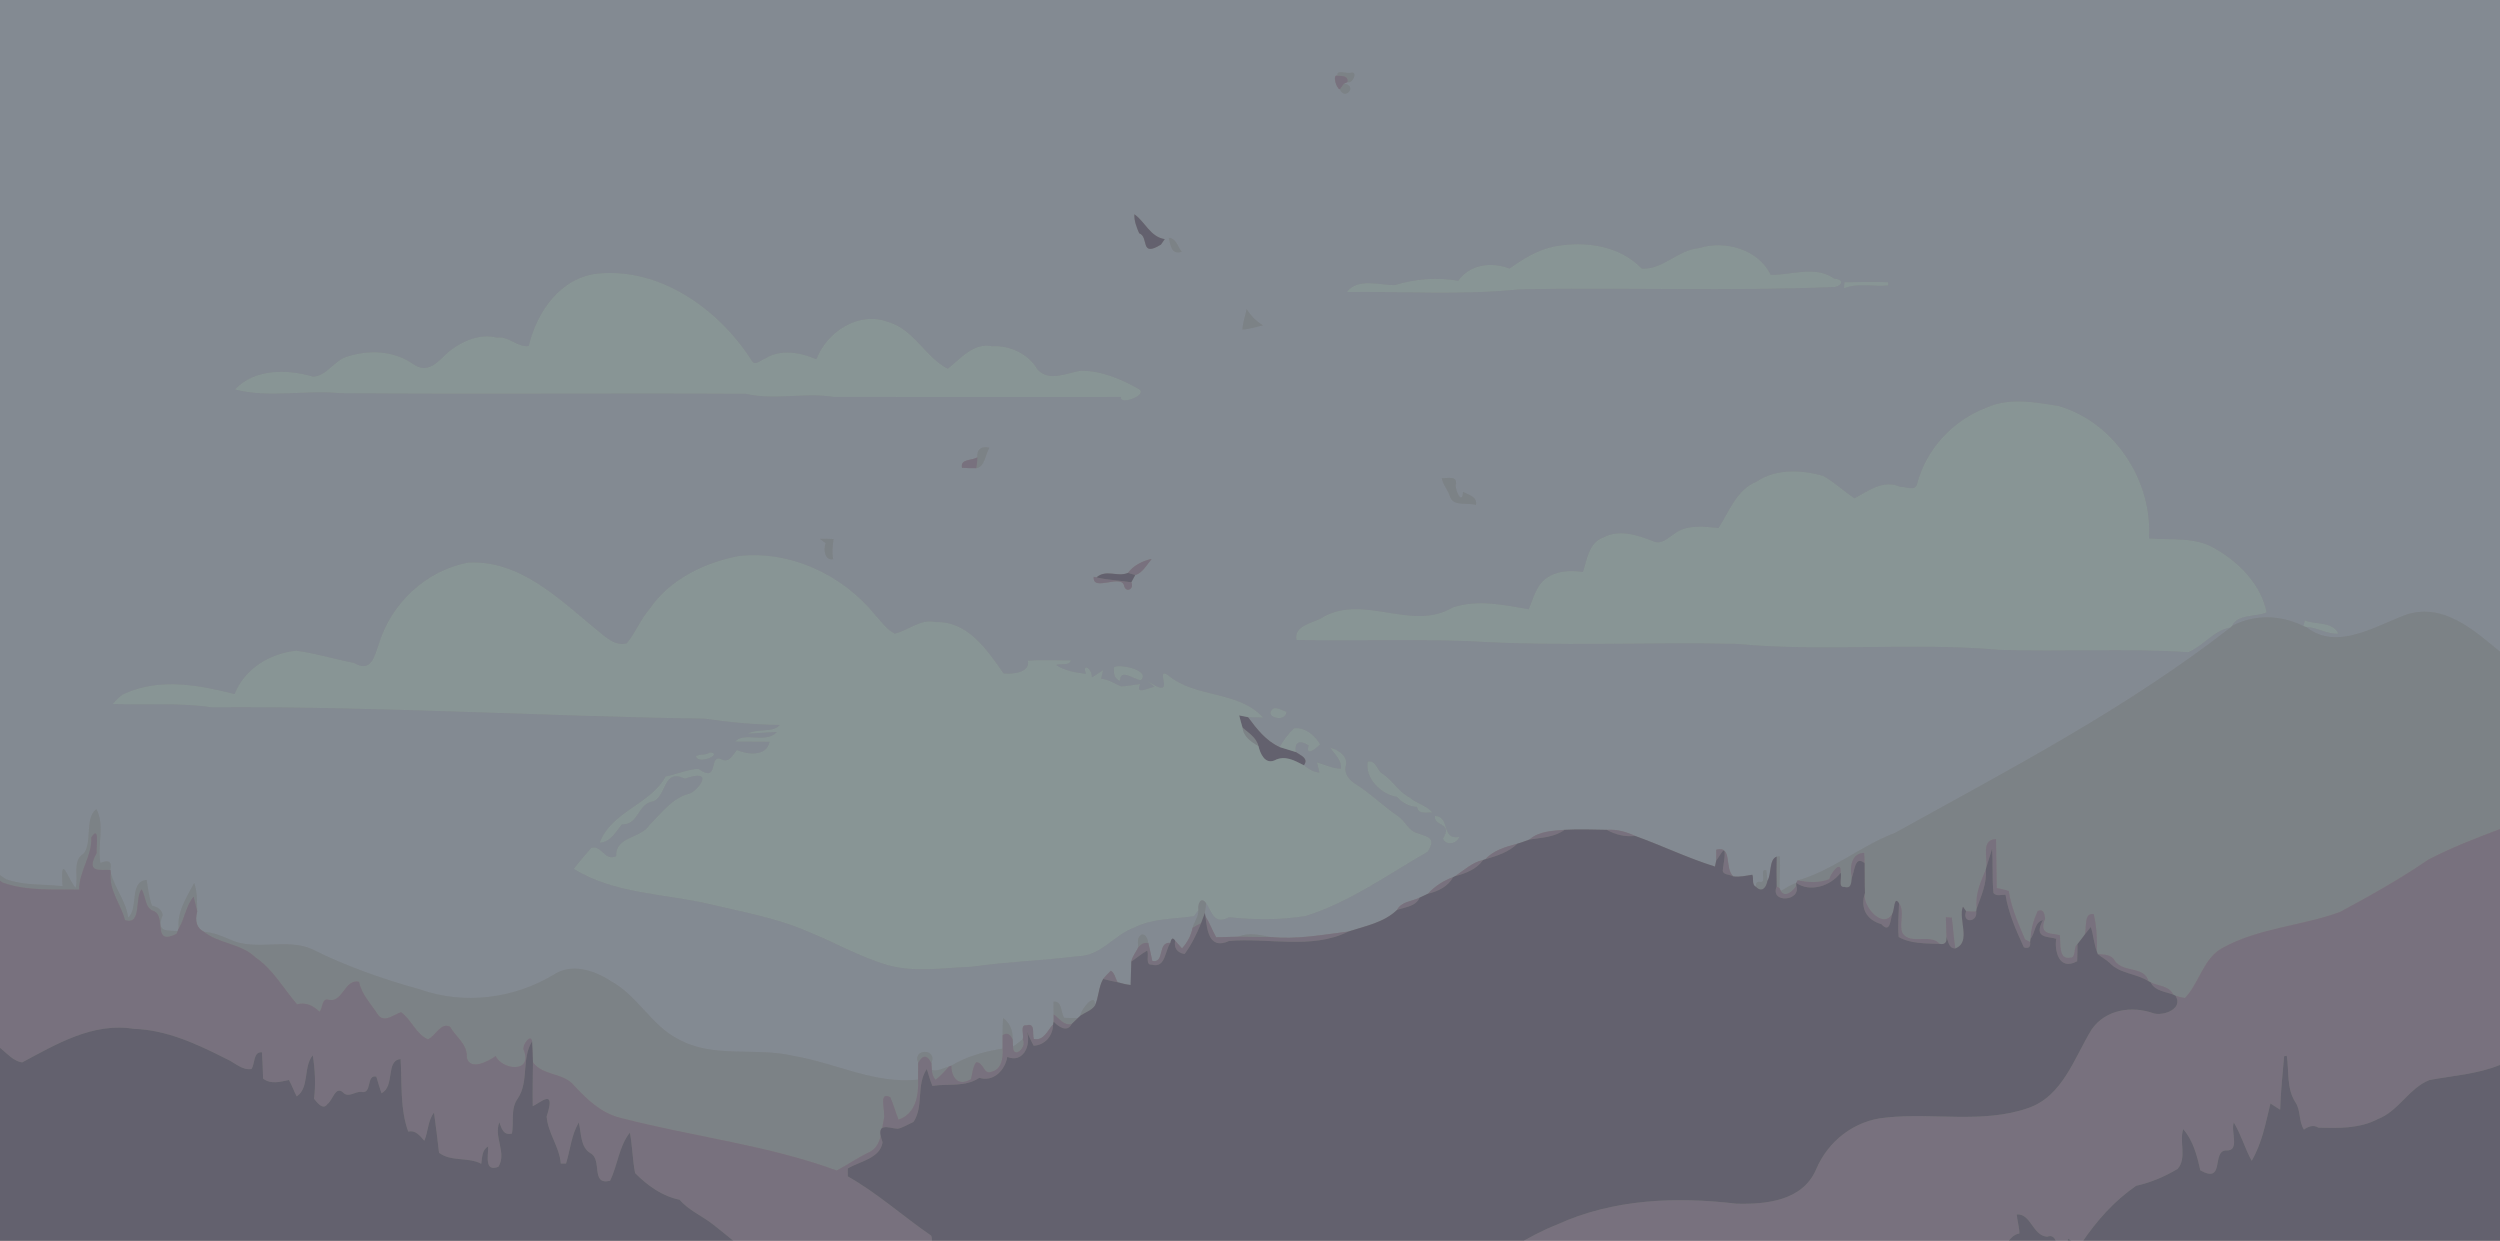 <svg width="1920" height="953" viewBox="0 0 1920 953" fill="none" xmlns="http://www.w3.org/2000/svg">
<rect x="0" y="0" width="1920" height="953" fill="#808080" stroke="none"/>
<g style="mix-blend-mode:multiply" opacity="0.35" clip-path="url(#clip0)">
<path d="M-110 -131H1920V500.472C1899.88 483.945 1876.8 462.851 1848.17 471.984C1824.19 480.728 1794.67 500.135 1771.31 481.584C1779.82 481.662 1787.14 487.37 1795.81 486.591C1791.32 477.069 1778.29 479.949 1770.14 476.524C1769.88 477.588 1769.36 479.716 1769.07 480.805C1751.71 472.243 1731.9 471.517 1714.27 480.624C1718.51 471.335 1732.37 474.008 1740.75 470.271C1736.5 449.229 1720.01 432.209 1701.84 421.778C1686.42 412.023 1667.65 414.955 1650.39 413.502C1653.27 369.342 1623.86 324.118 1580.82 311.794C1562.7 308.862 1543.23 305.177 1525.76 313.039C1499.98 322.691 1479.45 344.745 1472.41 371.391C1471.04 377.644 1463.82 373.701 1459.43 373.908C1446.17 368.07 1435.06 377.048 1424.18 382.704C1415.93 377.229 1408.71 370.198 1400.04 365.45C1383.19 360.753 1364.14 359.845 1349.03 369.938C1333.79 376.062 1328.13 392.693 1319.83 405.51C1308.69 404.421 1295.06 402.63 1285.59 410.206C1280.68 413.372 1275.59 418.821 1269.28 415.499C1257.24 410.855 1243.4 406.289 1231.18 412.905C1220.17 416.849 1218.92 429.744 1215.7 439.344C1206.07 437.761 1195.38 438.358 1187.28 444.325C1179.67 449.93 1177.62 459.737 1174.04 467.962C1154.86 464.537 1134.95 460.23 1115.74 466.535C1084.56 485.216 1048.29 456.338 1016.65 473.618C1009.64 478.678 993.469 479.612 995.727 491.521C1039.94 492.351 1084.2 490.769 1128.43 492.403C1196.62 496.606 1265.05 493.026 1333.35 494.479C1400.64 500.836 1468.47 493.156 1535.83 499.097C1584.09 500.68 1632.48 497.774 1680.71 500.862C1692.39 495.88 1700.1 484.075 1713 481.921C1633.49 543.932 1543.36 590.868 1455.36 639.646C1429.3 649.454 1406.84 668.836 1380.57 676.178L1379.48 678.046C1375.2 679.448 1371.56 682.12 1367.64 684.196L1366.66 682.094C1366.71 673.869 1367.33 665.774 1366.94 657.601L1364.5 657.861C1358.4 660.17 1360.66 671.352 1357.39 676.412C1357.18 674.414 1356.82 670.444 1356.61 668.472C1350.92 666.267 1356.9 677.917 1352.15 677.294C1349.47 676.749 1348.28 677.995 1348.56 681.056C1345.21 679.525 1346.98 674.673 1345.79 671.793C1340.96 672.52 1336.08 673.765 1331.17 673.065C1324.11 666.604 1330.86 649.35 1318.09 652.568C1318.09 654.643 1318.06 658.795 1318.06 660.87C1317.83 662.038 1317.33 664.347 1317.07 665.515C1296.2 659.002 1276.4 649.402 1255.84 642.008C1249.04 638.842 1241.64 636.74 1234.08 637.311C1223.18 637.104 1212.33 636.715 1201.5 637.311C1192.21 638.064 1181.93 638.323 1174.61 644.758C1171.55 645.951 1168.41 646.989 1165.27 647.975C1156.49 650.31 1147.09 652.931 1140.81 659.858L1138.97 660.481C1130.74 662.245 1124.35 668.317 1117.58 672.883L1115.89 673.688C1108.62 676.334 1101.93 680.563 1096.73 686.323C1094.55 687.387 1092.37 688.425 1090.19 689.437C1084.4 692.265 1076.04 692.421 1072.93 698.803C1062.83 708.585 1048.42 711.205 1035.47 715.435C1015.61 717.873 995.753 721.713 975.661 719.586C967.484 718.081 958.917 715.876 951 719.378C946.768 719.482 938.28 719.69 934.022 719.819C931.063 714.526 928.986 708.766 925.741 703.655L925.352 701.164C925.586 699.296 926.079 695.534 926.312 693.666C930.803 699.633 931.738 710.712 943.99 704.408C963.564 706.483 983.37 706.639 1002.84 703.448C1036.69 692.784 1065.87 671.586 1096.4 654.124C1104.08 642.526 1094.61 642.604 1089 639.984C1081.73 638.557 1079.34 630.513 1073.63 626.803C1062.29 619.175 1052.63 609.316 1041 602.129C1036.38 599.326 1032.12 594.215 1033.45 588.533C1035.91 581.372 1027.89 575.716 1021.76 574.341C1024.98 579.426 1030.69 583.707 1029.76 590.453C1023.35 590.09 1017.48 587.417 1011.46 585.523C1012.08 588.144 1012.73 590.738 1013.41 593.359C1008.73 593.073 1004.92 590.531 1001.36 587.755C1005.33 582.358 998.972 580.23 995.208 577.584C993.832 568.944 998.972 568.529 1005.07 572.472C1002.45 581.579 1010.5 574.859 1013.9 571.72C1009.85 564.948 1002.19 558.228 993.78 559.37C989.393 563.625 985.707 568.425 982.773 573.744C972.312 569.022 965.121 559.785 958.502 550.782C962.37 550.756 966.212 551.015 970.079 551.093C950.688 529.999 917.876 536.459 896.719 518.297C885.998 511.759 904.922 539.132 881.507 523.097C883.22 524.576 884.934 526.055 886.673 527.56C882 527.975 871.461 534.384 875.666 525.406C870.76 525.925 865.932 527.015 860.999 527.171C855.937 525.095 851.317 521.67 845.683 521.333C846.125 519.102 846.592 516.896 847.163 514.691C844.178 516.481 841.478 518.686 838.415 520.321C839.298 513.835 830.601 508.256 834.106 517.545C826.11 516.611 817.881 515.21 811.028 510.721C814.507 509.19 821.048 511.733 822.424 507.218C811.392 507.27 800.411 506.544 789.456 507.452C791.169 516.896 777.307 517.856 770.74 517.208C758.201 499.279 743.197 476.758 718.354 477.796C707.14 474.942 697.587 484.282 687.151 486.643C680.921 483.452 676.975 477.562 672.355 472.606C647.59 441.705 607.094 422.531 567.376 427.045C541.106 432.027 514.498 444.896 499.026 467.469C492.017 475.538 488.149 485.787 481.374 494.064C472.288 496.529 464.838 489.03 458.504 483.893C429.793 460.568 399.966 430.159 359.885 432.053C327.229 437.943 300.128 463.551 290.782 495.179C287.771 503.119 285.331 517.259 271.91 509.164C257.035 506.258 242.472 501.744 227.468 499.746C207.272 501.873 187.803 513.549 180.171 533.061C152.991 526.107 123.58 520.684 96.764 532.23C92.507 533.813 89.547 537.368 86.64 540.663C111.95 541.597 137.416 539.495 162.57 543.205C288.991 542.271 415.022 550.133 541.339 551.923C560.393 554.725 579.577 556.594 598.865 556.749C594.088 562.924 581.654 559.318 574.385 563.443C581.68 563.132 589.26 562.405 596.658 562.172C588.299 571.435 571.296 561.757 564.676 569.515C571.27 569.54 584.483 569.618 591.077 569.644C588.715 581.164 574.463 579.659 565.923 576.079C562.755 579.763 560.16 586.094 554.293 583.266C543.65 578.284 553.099 602.388 536.277 590.453C527.633 591.05 519.586 594.63 511.149 596.395C499.727 617.774 469.614 623.093 460.607 647.197C469.355 646.444 472.652 638.946 477.688 633.056C490.615 633.783 489.525 616.866 502.011 615.335C512.317 610.353 509.202 589.96 526.023 598.003C548.764 589.83 537.367 605.969 529.891 609.445C516.522 612.533 508.241 624.286 498.974 633.393C492.406 644.187 472.496 642.215 473.275 657.523C464.189 661.726 462.398 649.013 454.169 651.115C449.652 656.485 444.901 661.649 440.696 667.279C471.613 686.479 509.591 686.193 544.169 694.159C569.427 700.23 595.386 704.641 619.372 714.993C640.243 723.27 659.842 734.764 681.466 741.095C702.545 747.115 724.429 743.197 745.871 742.47C773.206 738.578 800.826 737.696 828.187 734.323C845.632 734.064 855.782 717.744 871.253 712.295C885.427 705.108 901.677 705.938 916.993 703.577C917.824 702.436 919.511 700.152 920.342 699.011C920.524 704.018 917.097 707.91 915.903 712.555C914.787 718.496 911.801 723.867 907.804 728.382C905.986 726.436 904.221 724.464 902.508 722.466C900.847 719.845 899.626 720.39 898.848 724.101C888.62 723.192 894.798 740.057 884.96 737.982C883.947 733.415 883.116 728.823 881.922 724.308C881.455 721.662 880.365 717.173 876.86 717.666C873.122 719.612 873.849 724.126 874.187 727.577C872.447 731.236 869.618 734.427 868.839 738.5C868.709 742.989 868.45 751.992 868.32 756.481C864.919 756.092 861.622 755.262 858.352 754.354C856.56 751.474 856.197 747.322 853.082 745.506C851.031 747.504 849.084 749.605 847.241 751.785C843.659 757.934 843.866 765.77 840.907 772.282C841.816 761.151 829.9 774.929 829.771 779.988C829.303 780.429 828.317 781.363 827.824 781.804C824.345 781.752 820.867 781.934 817.388 781.726C814.455 777.523 815.96 768.598 809.081 769.22C809.003 772.464 809.055 775.759 809.211 779.028C809.211 780.403 809.185 783.153 809.185 784.555L808.744 786.89C804.305 791.352 801.709 799.629 793.947 797.891C792.675 793.739 795.375 785.307 788.262 787.486C783.07 786.734 786.678 795.063 785.406 798.15C783.018 800.096 780.578 801.99 778.034 803.755C777.956 802.379 777.801 799.655 777.723 798.28C778.008 791.949 775.724 785.437 770.324 781.804C770.039 786.189 769.961 790.6 770.013 795.011C769.987 798.436 769.987 801.86 769.987 805.311C756.306 807.517 742.574 811.123 730.659 818.388L728.764 819.089C724.429 820.126 720.275 823.032 715.654 821.735C715.551 820.412 715.395 817.765 715.317 816.442C720.353 805.052 700.339 804.896 705.167 816.286C705.063 820.542 705.167 824.823 705.115 829.104C671.68 832.788 641.334 816.183 609.118 810.864C580.356 804.04 547.621 813.095 520.728 797.943C500.168 787.383 489.473 764.421 469.121 753.471C456.245 744.987 438.723 739.383 424.861 748.775C394.359 766.989 356.381 771.789 322.634 759.88C294.105 751.94 266.043 742.211 239.539 728.875C219.602 720.183 196.265 730.769 176.484 721.48C170.15 718.678 163.583 716.135 156.6 715.59C151.148 712.814 149.461 707.573 151.486 699.867C151.226 692.472 151.693 685.078 149.124 678.072C143.49 688.892 135.703 700.386 137.26 712.996L136.378 715.149C129.966 714.215 119.063 716.913 124.956 702.799C124.359 698.258 120.672 696.546 116.701 695.482C114.416 689.229 113.715 682.094 112.599 675.763C99.022 676.827 106.499 697.791 98.451 704.589C96.712 692.083 88.327 682.328 85.082 670.392L84.797 668.161C86.303 661.13 82.902 660.403 77.139 662.686C74.673 649.376 80.669 633.471 74.024 621.355C64.705 628.49 71.168 646.574 64.289 655.499C55.307 660.766 60.369 673.091 58.085 681.705C52.608 676.438 46.092 653.009 48.039 680.563C33.606 678.955 18.575 680.2 4.713 675.27C-7.929 666.552 -21.532 658.431 -30.384 645.484C-48.84 640.113 -68.128 638.297 -87.026 634.795L-88.999 634.354C-94.944 628.879 -102.238 625.558 -110 623.56V-131ZM1027.19 58.146C1022.91 56.875 1026.49 68.343 1028.98 68.576C1032.9 77.865 1043.1 65.567 1032.17 64.243L1034.85 63.05C1038.92 64.736 1043.18 54.462 1037.47 55.811C1034.56 56.875 1026.02 53.087 1027.19 58.146ZM871.201 164.576C870.968 169.714 872.889 174.539 874.887 179.158C882.727 181.986 875.095 197.995 891.605 187.85C892.332 186.812 893.786 184.684 894.513 183.646C883.298 181.934 879.404 170.181 871.201 164.576ZM897.576 182.635C899.003 188.55 899.523 195.841 907.648 193.402C904.507 189.614 903.365 182.894 897.576 182.635ZM1194.03 189.251C1180.97 191.768 1169.91 198.825 1159.27 206.271C1145.36 200.952 1128.92 202.95 1119.94 215.664C1103.46 212.758 1086.9 214.185 1070.96 219.011C1059.85 219.011 1042.48 213.303 1034.46 224.252C1078.67 223.785 1123.16 226.795 1167.19 222.176C1247.43 220.645 1327.82 223.759 1408.04 220.438C1412.68 220.671 1418.39 215.015 1408.66 213.977C1394.15 203.729 1376.05 211.331 1359.85 211.123C1350.41 191.378 1324.52 184.269 1304.72 190.626C1288.73 191.871 1277.02 207.387 1260.85 206.271C1243.69 188.498 1217.44 184.97 1194.03 189.251ZM459.386 210.111C430.494 212.991 412.297 239.456 406.067 265.765C397.266 267.037 390.725 257.826 381.561 259.331C368.893 255.958 355.239 261.822 345.244 269.631C337.509 276.196 329.565 288.079 317.546 279.776C302.646 269.268 283.592 268.412 266.536 273.938C256.698 276.792 250.961 288.805 240.474 289.298C220.848 283.435 195.435 283.045 180.482 299.106C206.96 305.956 234.321 299.262 261.189 301.986C365.025 302.842 468.888 301.856 572.75 302.427C595.126 307.642 617.711 301.182 640.191 304.84C713.759 304.97 787.328 304.892 860.896 304.866C859.572 311.638 881.948 303.335 874.654 298.872C861.077 291.115 845.865 284.68 829.926 284.732C819.023 286.548 805.421 293.605 796.621 283.538C789.897 271.889 775.49 265.091 762.225 265.973C747.662 262.859 738.031 275.339 727.855 283.227C710.826 274.509 701.714 252.766 682.037 247.292C659.739 238.704 634.922 254.79 627.004 275.962C614.752 270.643 599.462 267.815 587.495 275.469C584.509 276.377 579.577 281.437 577.344 277C552.398 237.77 507.437 205.493 459.386 210.111ZM1416.55 216.805C1416.45 217.973 1416.29 220.308 1416.21 221.476C1426.93 216.935 1438.9 220.412 1450.19 219.192L1450.06 216.779C1438.9 216.26 1427.63 216.676 1416.55 216.805ZM957.463 237.303C956.347 242.57 954.426 247.681 954.218 253.104C959.618 252.87 964.758 250.976 970.027 249.861C964.81 246.747 960.552 242.518 957.463 237.303ZM750.595 351.205C746.494 353.878 737.304 352.243 738.81 359.275C742.444 359.508 746.079 359.612 749.739 359.56C756.28 358.885 756.748 348.948 759.837 343.837C753.944 342.28 749.972 345.082 750.595 351.205ZM1107.25 367.24C1108.26 372.585 1112.36 376.606 1113.74 381.873C1116.8 389.216 1127.05 385.739 1133.52 387.841C1134.89 381.536 1127.78 380.031 1123.58 377.696C1123.08 388.36 1117.58 376.892 1118.05 372.351C1119.63 364.931 1111.79 367.448 1107.25 367.24ZM629.6 413.813C630.742 414.669 633.001 416.33 634.117 417.16C632.196 421.778 633.286 430.808 639.958 429.484C638.738 424.321 639.542 419.132 640.191 413.969C636.661 413.761 633.131 413.709 629.6 413.813ZM866.295 439.966C858.352 443.417 849.577 436.931 842.049 443.443L839.998 442.976C838.701 455.067 861.778 440.044 863.414 450.267C864.997 455.482 871.305 452.265 868.839 447.231C869.592 445.83 871.123 443.002 871.876 441.575C877.12 440.382 880.91 433.584 884.466 429.303C877.717 430.548 870.111 434.57 866.295 439.966ZM855.626 512.459C855.133 516.818 855.6 521.229 860.221 522.942C860.065 512.849 870.734 521.878 876.237 522.371C883.869 514.405 858.663 509.683 855.626 512.459ZM978.205 543.984C969.171 550.159 987.316 555.789 988.017 546.656C984.772 545.774 981.683 543.335 978.205 543.984ZM545.207 577.843C542.092 580.282 537.835 578.933 534.512 580.697C535.888 587.806 555.954 578.777 545.207 577.843ZM1050.45 584.926C1048.16 597.796 1060.83 610.146 1072.96 612.014C1077.08 616.606 1082.07 619.409 1088.35 619.668C1089.1 625.714 1095.75 623.716 1100.06 624.001C1095.51 618.578 1087.91 617.203 1082.74 612.585C1074.25 608.433 1069.63 599.482 1061.82 594.319C1057.25 591.698 1056.99 583.655 1050.45 584.926ZM1102.08 626.673C1100.94 634.95 1116.15 631.292 1108.23 644.109C1110.57 649.636 1118.95 648.131 1120.62 642.76C1106.44 645.432 1114.15 627.115 1102.08 626.673Z" fill="#94BCEB" fill-opacity="0.5"/>
<path d="M1027.19 58.146C1026.02 53.086 1034.56 56.875 1037.47 55.811C1043.18 54.462 1038.92 64.736 1034.85 63.05C1035.57 57.861 1030.8 58.457 1027.19 58.146Z" fill="#5E96BF" fill-opacity="0.3"/>
<path d="M1028.98 68.576C1029.79 67.487 1031.37 65.307 1032.17 64.243C1043.1 65.567 1032.9 77.865 1028.98 68.576Z" fill="#5E96BF" fill-opacity="0.3"/>
<path d="M897.576 182.635C903.365 182.894 904.507 189.614 907.648 193.402C899.523 195.841 899.003 188.55 897.576 182.635Z" fill="#5E96BF" fill-opacity="0.3"/>
<path d="M957.463 237.303C960.552 242.518 964.81 246.747 970.027 249.861C964.758 250.976 959.618 252.87 954.218 253.104C954.426 247.681 956.347 242.57 957.463 237.303Z" fill="#5E96BF" fill-opacity="0.3"/>
<path d="M750.595 351.205C749.972 345.082 753.944 342.28 759.837 343.837C756.748 348.948 756.28 358.885 749.739 359.56C750.284 356.81 750.673 354.008 750.595 351.205Z" fill="#5E96BF" fill-opacity="0.3"/>
<path d="M1107.25 367.24C1111.79 367.448 1119.63 364.931 1118.05 372.351C1117.58 376.892 1123.08 388.36 1123.58 377.696C1127.78 380.031 1134.89 381.536 1133.52 387.841C1127.05 385.739 1116.8 389.216 1113.74 381.873C1112.36 376.606 1108.26 372.585 1107.25 367.24Z" fill="#5E96BF" fill-opacity="0.3"/>
<path d="M629.6 413.813C633.131 413.709 636.661 413.761 640.191 413.969C639.542 419.132 638.738 424.321 639.958 429.484C633.286 430.808 632.196 421.778 634.117 417.16C633.001 416.33 630.742 414.669 629.6 413.813Z" fill="#5E96BF" fill-opacity="0.3"/>
<path d="M1848.17 471.984C1876.8 462.851 1899.88 483.945 1920 500.472V636.689C1901.36 643.694 1882.72 650.907 1865.07 660.118C1843.24 675.011 1820.19 687.984 1796.9 700.464C1767.49 711.102 1734.89 712.632 1707.14 727.811C1691.92 735.958 1689.28 754.717 1678.04 766.418C1675.54 766.107 1673.13 765.536 1670.79 764.706L1669 763.798C1666.2 757.156 1657.58 757.259 1651.79 754.457L1650.13 753.601C1646.75 741.666 1630.76 747.192 1624.3 738.034C1621.68 732.87 1616.07 733.078 1611.09 732.715L1610.41 730.847C1610.78 721.117 1610.18 711.517 1608.02 702.047C1599.95 700.62 1602.88 712.866 1600.96 717.925C1599.28 720.39 1597.3 722.648 1595.51 725.009C1591.96 727.5 1594.81 735.491 1589.9 735.491C1580.64 737.229 1582.87 724.075 1581.93 718.211C1575.91 716.421 1565.32 718.522 1570.72 705.445C1570.1 701.891 1569.63 697.558 1564.91 699.659C1561.87 706.354 1559.66 713.489 1559.48 720.883L1559.12 723.478C1558.13 722.959 1556.18 721.895 1555.2 721.376C1550.16 709.285 1544.71 697.298 1542.71 684.248C1539.7 683.236 1536.61 682.665 1533.55 681.99C1533.39 672.598 1533.11 653.813 1532.98 644.421C1521.58 644.576 1526.15 657.886 1525.58 665.826L1525.11 667.772C1521.11 677.346 1516.75 686.79 1518.1 697.61L1517.71 699.971C1515.12 700.075 1512.55 700.049 1510 699.789C1509.38 698.933 1508.16 697.169 1507.54 696.287C1503.62 705.757 1514.26 723.426 1501.72 728.382C1500.45 720.494 1500.03 712.555 1499 704.693C1497.85 704.615 1495.54 704.46 1494.37 704.382C1494.5 708.196 1494.74 715.798 1494.87 719.612C1495.28 723.841 1493.57 725.605 1489.68 724.905C1482.49 716.654 1467.35 725.969 1461.17 716.706C1458.16 709.804 1463.22 700.126 1458.47 693.718C1454.55 687.335 1454.97 699.192 1453.2 701.943C1445.7 714.267 1429.74 694.989 1432.31 685.83C1431.97 678.098 1432.2 670.522 1432.02 662.842C1431.94 660.87 1431.79 656.901 1431.71 654.929C1421.66 655.344 1420.42 666.111 1422.18 673.947C1421.69 677.787 1421.95 682.795 1416.5 681.134C1411.25 681.887 1414.91 673.324 1413.56 670.263C1414.47 659.443 1405.96 670.6 1404.84 675.192C1396.82 678.358 1388.67 677.605 1380.57 676.178C1406.84 668.836 1429.3 649.454 1455.36 639.646C1543.36 590.868 1633.49 543.932 1713 481.921L1714.27 480.624C1731.9 471.517 1751.71 472.243 1769.07 480.805L1771.31 481.584C1794.67 500.135 1824.19 480.728 1848.17 471.984Z" fill="#5E96BF" fill-opacity="0.3"/>
<path d="M954.244 558.773C958.943 562.847 964.991 566.505 966.497 573.017C960.968 569.852 954.789 565.752 954.244 558.773Z" fill="#5E96BF" fill-opacity="0.3"/>
<path d="M64.289 655.499C71.168 646.574 64.705 628.49 74.024 621.355C80.669 633.471 74.673 649.376 77.139 662.686C82.902 660.403 86.303 661.13 84.797 668.161C77.97 667.435 65.276 671.378 74.258 655.136C73.816 650.155 76.672 633.056 70.078 643.097C70.779 657.471 60.681 668.965 60.759 683.236C41.16 682.769 20.99 684.533 2.143 677.839C-10.551 669.173 -24.127 661 -32.979 648.079C-50.19 640.243 -71.269 646.418 -87.026 634.795C-68.128 638.297 -48.84 640.113 -30.383 645.484C-21.531 658.431 -7.929 666.552 4.713 675.27C18.575 680.2 33.606 678.955 48.039 680.563C46.092 653.009 52.608 676.438 58.085 681.705C60.37 673.091 55.307 660.766 64.289 655.499Z" fill="#5E96BF" fill-opacity="0.3"/>
<path d="M1364.5 657.861L1366.94 657.601C1367.33 665.774 1366.71 673.869 1366.66 682.094L1364.48 680.771C1364.32 673.143 1364.32 665.411 1364.5 657.861Z" fill="#5E96BF" fill-opacity="0.3"/>
<path d="M1352.15 677.294C1356.9 677.917 1350.93 666.267 1356.61 668.472C1356.82 670.444 1357.18 674.414 1357.39 676.412C1356.45 681.575 1353.24 685.804 1348.56 681.056C1348.28 677.995 1349.47 676.749 1352.15 677.294Z" fill="#5E96BF" fill-opacity="0.3"/>
<path d="M85.082 670.392C88.327 682.328 96.712 692.083 98.451 704.589C106.499 697.791 99.022 676.827 112.599 675.763C113.715 682.094 114.416 689.229 116.701 695.482C120.672 696.546 124.358 698.258 124.956 702.799C119.063 716.913 129.966 714.215 136.378 715.149L135.521 717.173C116.623 726.643 128.071 704.018 118.206 699.685C111.197 697.61 112.132 688.347 108.757 682.95C103.28 688.97 109.043 710.972 96.011 706.587C92.844 694.211 83.551 683.91 85.082 670.392Z" fill="#5E96BF" fill-opacity="0.3"/>
<path d="M137.26 712.996C135.703 700.386 143.49 688.892 149.124 678.072C151.693 685.078 151.226 692.472 151.486 699.867C150.499 696.131 149.695 692.317 148.76 688.581C142.79 695.378 142.011 705.29 137.26 712.996Z" fill="#5E96BF" fill-opacity="0.3"/>
<path d="M1367.64 684.196C1371.56 682.12 1375.2 679.448 1379.48 678.047L1379.56 680.096C1377.51 683.936 1370.78 690.059 1367.64 684.196Z" fill="#5E96BF" fill-opacity="0.3"/>
<path d="M920.342 699.011C919.459 694.418 922.367 687.776 926.312 693.666C926.079 695.534 925.586 699.296 925.352 701.164C924.365 703.733 923.405 706.328 922.444 708.922C920.212 710.064 918.031 711.283 915.903 712.555C917.097 707.91 920.524 704.018 920.342 699.011Z" fill="#5E96BF" fill-opacity="0.3"/>
<path d="M156.6 715.59C163.583 716.135 170.151 718.678 176.485 721.48C196.265 730.769 219.603 720.183 239.539 728.875C266.043 742.211 294.105 751.94 322.634 759.88C356.381 771.789 394.359 766.989 424.861 748.775C438.723 739.383 456.246 744.987 469.121 753.471C489.473 764.421 500.168 787.383 520.728 797.943C547.622 813.095 580.356 804.04 609.119 810.864C641.334 816.183 671.68 832.788 705.115 829.104C705.479 841.402 703.272 855.361 690.059 859.85C687.852 854.142 686.243 848.2 683.725 842.596C673.912 837.718 680.584 853.934 678.663 859.902C676.82 868.542 676.898 880.321 667.708 884.758C658.986 888.857 651.094 894.436 642.606 898.924C588.896 879.205 531.138 872.797 475.871 858.319C461.463 854.583 450.742 844.256 440.904 833.644C432.882 823.681 416.632 826.224 409.312 815.793C409.156 810.423 409 805.052 408.663 799.707C407.598 793.506 401.186 802.172 402.017 805.908C409.753 824.589 385.455 821.683 380.705 810.967C375.071 815.093 361.183 822.436 358.536 812.395C359.314 801.809 350.073 796.542 345.634 788.472C338.417 784.892 334.523 795.582 328.683 798.15C319.337 794.025 316.144 783.153 308.019 777.342C302.464 779.054 294.884 785.982 290.263 779.184C285.019 771.037 277.673 763.772 275.83 754.016C264.771 751.344 263.266 770.077 252.726 767.871C247.093 765.951 247.924 773.865 245.432 777.004C240.526 772.256 235.048 769.532 228.143 771.27C217.759 759.179 209.842 744.65 196.447 735.465C185.466 724.568 168.541 725.009 156.6 715.59Z" fill="#5E96BF" fill-opacity="0.3"/>
<path d="M876.86 717.666C880.365 717.173 881.455 721.662 881.922 724.308C878.703 723.556 876.108 725.112 874.187 727.577C873.849 724.126 873.122 719.612 876.86 717.666Z" fill="#5E96BF" fill-opacity="0.3"/>
<path d="M951 719.378C958.917 715.876 967.484 718.081 975.661 719.586C967.458 719.742 959.125 719.43 951 719.378Z" fill="#5E96BF" fill-opacity="0.3"/>
<path d="M829.771 779.988C829.9 774.929 841.816 761.151 840.907 772.282C838.259 776.044 833.509 777.523 829.771 779.988Z" fill="#5E96BF" fill-opacity="0.3"/>
<path d="M809.081 769.221C815.96 768.598 814.455 777.523 817.388 781.727C820.867 781.934 824.345 781.752 827.824 781.804C826.63 782.946 824.267 785.229 823.073 786.371C816.869 787.902 813.65 782.064 809.211 779.028C809.055 775.759 809.003 772.464 809.081 769.221Z" fill="#5E96BF" fill-opacity="0.3"/>
<path d="M770.324 781.804C775.724 785.437 778.008 791.949 777.723 798.28C776.061 794.674 773.751 792.442 770.013 795.011C769.961 790.6 770.039 786.189 770.324 781.804Z" fill="#5E96BF" fill-opacity="0.3"/>
<path d="M778.034 803.755C780.578 801.99 783.018 800.096 785.407 798.15C789.197 804.248 777.982 813.951 778.034 803.755Z" fill="#5E96BF" fill-opacity="0.3"/>
<path d="M730.659 818.388C742.574 811.123 756.306 807.517 769.987 805.311C770.48 812.083 769.39 821.216 761.524 823.032C755.372 825.938 755.528 815.326 749.557 815.845C746.987 819.685 746.805 824.408 745.689 828.766C734.994 835.279 730.555 825.783 730.659 818.388Z" fill="#5E96BF" fill-opacity="0.3"/>
<path d="M705.167 816.286C700.339 804.896 720.353 805.052 715.317 816.442C712.228 809.956 708.438 809.956 705.167 816.286Z" fill="#5E96BF" fill-opacity="0.3"/>
<path d="M715.655 821.735C720.275 823.032 724.429 820.127 728.764 819.089C725.545 822.669 722.404 826.431 718.406 829.208C716.693 826.976 715.784 824.485 715.655 821.735Z" fill="#5E96BF" fill-opacity="0.3"/>
<path d="M1028.98 68.576C1026.49 68.343 1022.91 56.875 1027.19 58.146C1030.8 58.457 1035.57 57.861 1034.85 63.05L1032.17 64.243C1031.37 65.307 1029.79 67.487 1028.98 68.576Z" fill="#6B567A"/>
<path d="M738.81 359.275C737.304 352.243 746.494 353.878 750.595 351.205C750.673 354.008 750.284 356.81 749.739 359.56C746.078 359.612 742.444 359.508 738.81 359.275Z" fill="#6B567A"/>
<path d="M866.295 439.967C870.111 434.57 877.717 430.548 884.466 429.303C880.91 433.584 877.12 440.382 871.876 441.575C870.474 441.186 867.671 440.382 866.295 439.967Z" fill="#6B567A"/>
<path d="M839.998 442.976L842.049 443.443C850.849 445.571 859.909 445.752 868.839 447.231C871.305 452.265 864.997 455.482 863.413 450.267C861.778 440.044 838.7 455.067 839.998 442.976Z" fill="#6B567A"/>
<path d="M-110 626.232C-103.173 629.372 -96.657 633.705 -88.999 634.354L-87.026 634.795C-71.269 646.418 -50.19 640.243 -32.979 648.079C-24.127 661 -10.551 669.173 2.143 677.839C20.989 684.533 41.16 682.769 60.759 683.236C60.681 668.965 70.779 657.471 70.078 643.097C76.672 633.056 73.816 650.155 74.258 655.136C65.276 671.378 77.97 667.435 84.797 668.161L85.082 670.392C83.551 683.91 92.844 694.211 96.011 706.587C109.043 710.972 103.28 688.97 108.757 682.95C112.132 688.347 111.197 697.61 118.206 699.685C128.071 704.018 116.623 726.643 135.521 717.173L136.378 715.149L137.26 712.996C142.011 705.29 142.79 695.378 148.76 688.581C149.695 692.317 150.499 696.131 151.486 699.867C149.461 707.573 151.148 712.814 156.6 715.59C168.541 725.009 185.466 724.568 196.447 735.465C209.842 744.65 217.759 759.179 228.143 771.27C235.048 769.532 240.525 772.256 245.432 777.004C247.924 773.865 247.093 765.951 252.726 767.871C263.266 770.077 264.771 751.344 275.83 754.016C277.673 763.772 285.019 771.037 290.263 779.184C294.884 785.982 302.464 779.054 308.019 777.342C316.144 783.154 319.337 794.025 328.682 798.15C334.523 795.582 338.417 784.892 345.634 788.472C350.073 796.542 359.314 801.809 358.535 812.395C361.183 822.436 375.071 815.093 380.704 810.968C385.455 821.683 409.753 824.589 402.017 805.908C401.186 802.172 407.598 793.506 408.662 799.707C400.33 812.81 406.352 830.505 397.708 843.556C391.919 851.236 394.774 861.588 393.165 870.539C386.701 872.252 385.221 866.674 383.482 861.848C378.991 873.264 389.323 885.406 382.755 896.096C372.086 900.118 374.942 888.416 374.942 880.425C369.983 883.175 370.373 888.857 369.594 893.761C359.392 888.312 346.984 892.464 337.197 885.329C336.003 875.028 334.783 864.676 333.329 854.427C328.501 860.602 328.89 868.957 325.905 876.014C322.374 872.252 319.337 867.737 313.522 869.061C307.162 851.314 308.798 831.932 307.682 813.355C295.948 814.315 303.502 834.319 292.989 839.56C291.509 835.331 290.315 831.05 289.017 826.821C281.1 824.952 285.928 840.442 277.595 838.574C272.87 837.951 267.808 843.244 263.837 839.301C257.658 833.203 255.686 844.879 251.48 847.863C248.08 853.026 243.563 846.643 241.2 843.867C242.576 832.71 241.953 821.476 240.24 810.423C232.738 818.959 237.826 835.409 227.883 841.999C225.677 837.899 224.249 833.411 221.887 829.415C215.215 830.816 208.077 832.918 202.08 828.377C201.898 821.605 201.613 814.859 201.223 808.139C194.318 807.595 195.98 816.78 193.098 821.009C185.518 822.021 179.859 815.638 173.317 812.939C151.304 801.809 127.967 790.911 102.864 790.133C71.506 784.996 43.34 801.809 16.992 815.923C4.168 814.029 -2.659 793.636 -18.442 800.771C-23.504 804.299 -24.595 814.418 -31.915 813.147C-52.864 808.477 -63.455 786.527 -82.302 777.861C-91.829 777.16 -101.018 779.858 -110 782.531V626.232Z" fill="#6B567A"/>
<path d="M1174.61 644.758C1181.93 638.323 1192.21 638.064 1201.5 637.311C1193.74 643.045 1183.8 643.279 1174.61 644.758Z" fill="#6B567A"/>
<path d="M1234.08 637.311C1241.64 636.741 1249.04 638.842 1255.84 642.008C1248.18 642.76 1240.73 641.099 1234.08 637.311Z" fill="#6B567A"/>
<path d="M1865.07 660.118C1882.72 650.907 1901.36 643.694 1920 636.689V817.817C1902.71 824.952 1883.97 826.068 1865.8 829.441C1850.01 835.72 1842.1 853.389 1826.05 859.486C1812.14 866.803 1795.76 866.492 1780.57 865.999C1776.63 863.586 1772.92 865.065 1769.41 867.478C1765.28 860.991 1767.13 852.481 1762.69 846.202C1756.04 835.746 1758.04 822.41 1756.28 810.76L1754.17 811.175C1753.08 824.849 1751.55 838.522 1751.14 852.248C1748.59 850.691 1746.2 848.952 1743.69 847.448C1739.95 862.6 1737.33 877.701 1729.28 891.452C1724.09 881.93 1721.18 871.318 1715.57 862.055C1712.92 868.801 1720.58 884.135 1709.76 883.512C1698.21 883.512 1709.16 909.692 1689.85 898.795C1687.43 887.742 1684.34 875.858 1676.71 867.141C1673.47 876.689 1679.75 889.532 1672.3 897.783C1662.38 903.621 1651.84 908.187 1640.58 910.652C1623.75 922.224 1610.23 937.48 1598.89 954.293C1595.56 958.704 1591.51 952.632 1588.19 951.309C1587.91 953.125 1587.36 956.784 1587.07 958.626C1577.78 962.129 1581.18 946.353 1572.17 949.778C1560.99 948.87 1559.9 931.928 1548.84 932.628C1549.23 937.506 1550.78 942.28 1550.89 947.236C1540.58 949.337 1540.09 962.751 1530.77 966.799C1526.59 964.282 1523.6 959.664 1518.59 958.808C1519.09 969.16 1505.2 968.096 1506.13 978.682C1495.7 988.516 1490.51 967.318 1479.42 969.134C1482.02 983.223 1461.2 984.338 1467.71 1000.19C1458.86 1000.92 1450.14 1000.32 1445.34 992.252C1443.81 995.443 1442.61 998.764 1441.29 1002.06C1420.52 1005.72 1396.46 1004.73 1380.99 1021.83C1373.15 1030.99 1363.85 1039.47 1351.76 1042.12C1316.45 1050.68 1280.58 1056.6 1245.38 1065.68C1218.9 1070.32 1192.89 1077.85 1168.77 1089.89C1154.78 1091.26 1142.01 1084.26 1128.27 1083.22C1101.95 1080.91 1075.94 1076.21 1050.11 1070.84C1015.51 1065.45 980.515 1061.45 946.872 1051.46C946.846 1050.45 946.794 1048.42 946.794 1047.41C955.309 1042.87 963.823 1038.31 972.571 1034.18C1004.19 1018.92 1041.23 1025.54 1073.71 1013.09C1117.5 994.639 1151.3 957.977 1195.72 940.542C1238.86 920.797 1287.14 918.903 1333.61 924.455C1356.45 925.052 1384.41 922.25 1394.74 898.224C1403.88 876.299 1424.44 860.369 1448.3 858.345C1484.43 854.297 1522.51 863.223 1557.59 851.028C1584.19 841.921 1592.99 812.472 1606.44 790.574C1617.24 775.136 1637.41 772.23 1654.28 778.354C1662.12 780.299 1677.05 774.565 1670.79 764.706C1673.13 765.536 1675.54 766.107 1678.04 766.418C1689.28 754.717 1691.92 735.958 1707.14 727.811C1734.89 712.632 1767.49 711.102 1796.9 700.464C1820.19 687.984 1843.24 675.011 1865.07 660.118Z" fill="#6B567A"/>
<path d="M1525.58 665.826C1526.15 657.886 1521.58 644.576 1532.98 644.42C1533.11 653.813 1533.39 672.598 1533.55 681.99C1536.61 682.665 1539.7 683.236 1542.71 684.248C1544.71 697.298 1550.16 709.285 1555.2 721.376C1556.18 721.895 1558.13 722.959 1559.12 723.478C1559.56 727.318 1557.97 728.693 1554.37 727.551C1548.42 714.578 1542.5 701.346 1540.24 687.102C1537.08 686.998 1533.44 688.632 1530.98 685.83C1529.91 674.492 1530.74 662.998 1529.94 651.659C1528.85 655.214 1526.67 662.271 1525.58 665.826Z" fill="#6B567A"/>
<path d="M1140.81 659.858C1147.09 652.931 1156.49 650.31 1165.27 647.975C1158.65 654.488 1149.48 657.316 1140.81 659.858Z" fill="#6B567A"/>
<path d="M1318.09 652.568C1330.86 649.35 1324.11 666.604 1331.17 673.065C1328.65 671.378 1322.47 672.131 1323.17 667.824C1327.17 643.305 1321.83 656.096 1318.06 660.87C1318.06 658.795 1318.09 654.643 1318.09 652.568Z" fill="#6B567A"/>
<path d="M1422.18 673.947C1420.42 666.111 1421.66 655.344 1431.71 654.929C1431.79 656.901 1431.94 660.87 1432.02 662.842C1424.36 656.537 1424.44 669.069 1422.18 673.947Z" fill="#6B567A"/>
<path d="M1117.58 672.883C1124.35 668.317 1130.74 662.245 1138.97 660.481C1133.96 667.59 1125.68 670.704 1117.58 672.883Z" fill="#6B567A"/>
<path d="M1404.84 675.192C1405.96 670.6 1414.47 659.443 1413.56 670.263C1406.06 680.33 1390.31 685.571 1379.48 678.047L1380.57 676.178C1388.67 677.605 1396.82 678.358 1404.84 675.192Z" fill="#6B567A"/>
<path d="M1518.1 697.61C1516.75 686.79 1521.11 677.346 1525.11 667.772C1525.97 678.462 1521.58 687.932 1518.1 697.61Z" fill="#6B567A"/>
<path d="M1096.73 686.323C1101.93 680.563 1108.62 676.334 1115.89 673.688C1112.13 680.823 1104.31 684.585 1096.73 686.323Z" fill="#6B567A"/>
<path d="M1364.48 680.771L1366.66 682.094L1367.64 684.196C1370.78 690.06 1377.51 683.936 1379.56 680.096C1383.66 692.161 1359.18 694.081 1364.48 680.771Z" fill="#6B567A"/>
<path d="M1432.31 685.83C1429.74 694.989 1445.7 714.267 1453.2 701.943C1451.78 705.731 1451.91 717.458 1444.87 709.701C1433.68 706.561 1428.39 697.506 1432.31 685.83Z" fill="#6B567A"/>
<path d="M1072.93 698.803C1076.04 692.421 1084.4 692.265 1090.19 689.437C1087.26 696.183 1079.03 696.624 1072.93 698.803Z" fill="#6B567A"/>
<path d="M1458.47 693.718C1463.22 700.126 1458.16 709.804 1461.17 716.706C1467.35 725.969 1482.49 716.654 1489.68 724.905C1479.29 724.438 1467.25 724.905 1458.19 719.56C1457.44 710.972 1458.19 702.254 1458.47 693.718Z" fill="#6B567A"/>
<path d="M1510 699.789C1512.55 700.049 1515.12 700.075 1517.71 699.971C1518.93 708.637 1506.52 709.285 1510 699.789Z" fill="#6B567A"/>
<path d="M1564.91 699.659C1569.63 697.558 1570.1 701.891 1570.72 705.445C1565.32 718.522 1575.91 716.42 1581.94 718.211C1582.87 724.075 1580.64 737.229 1589.9 735.491C1594.81 735.491 1591.96 727.499 1595.51 725.009C1595.41 729.419 1595.49 733.804 1595.23 738.215C1581.05 746.051 1577.7 729.471 1579.21 720.961C1572.88 718.963 1561.32 720.909 1569.01 706.665C1562.54 707.91 1563.09 716.446 1559.48 720.883C1559.66 713.489 1561.87 706.353 1564.91 699.659Z" fill="#6B567A"/>
<path d="M1600.96 717.925C1602.88 712.866 1599.95 700.619 1608.02 702.046C1610.18 711.517 1610.78 721.117 1610.41 730.846C1608.21 724.645 1607.71 718.055 1605.79 711.854C1604.1 713.826 1602.49 715.85 1600.96 717.925Z" fill="#6B567A"/>
<path d="M925.741 703.655C928.986 708.766 931.063 714.527 934.022 719.819C938.279 719.69 946.768 719.482 950.999 719.378C959.125 719.43 967.458 719.742 975.661 719.586C995.753 721.713 1015.61 717.874 1035.47 715.435C1007.15 729.471 974.129 719.949 943.913 722.648C928.078 729.938 927.091 713.048 925.741 703.655Z" fill="#6B567A"/>
<path d="M1494.38 704.382C1495.54 704.459 1497.85 704.615 1499 704.693C1500.03 712.555 1500.45 720.494 1501.72 728.382C1496.63 728.459 1496.48 723.141 1494.87 719.612C1494.74 715.798 1494.5 708.196 1494.38 704.382Z" fill="#6B567A"/>
<path d="M915.903 712.555C918.032 711.283 920.212 710.064 922.445 708.922C919.07 717.251 915.098 725.398 909.777 732.663C904.195 731.755 901.496 728.122 902.508 722.466C904.221 724.464 905.987 726.436 907.804 728.382C911.801 723.867 914.787 718.496 915.903 712.555Z" fill="#6B567A"/>
<path d="M874.186 727.577C876.107 725.112 878.703 723.556 881.922 724.308C883.116 728.823 883.947 733.415 884.959 737.982C894.798 740.057 888.62 723.192 898.848 724.101C894.435 730.354 895.187 743.845 884.492 740.81C879.378 741.303 882.649 733.13 881.014 730.042C876.679 732.455 872.914 735.672 868.839 738.501C869.618 734.427 872.447 731.236 874.186 727.577Z" fill="#6B567A"/>
<path d="M1611.09 732.715C1616.07 733.078 1621.68 732.87 1624.3 738.034C1630.76 747.192 1646.75 741.666 1650.13 753.601C1640.76 747.452 1628.17 747.971 1620.25 739.487C1617.42 736.892 1614.02 735.102 1611.09 732.715Z" fill="#6B567A"/>
<path d="M847.241 751.785C849.084 749.605 851.031 747.504 853.082 745.506C856.197 747.322 856.56 751.474 858.352 754.354C854.613 753.575 850.875 752.849 847.241 751.785Z" fill="#6B567A"/>
<path d="M1651.79 754.457C1657.58 757.259 1666.2 757.156 1669 763.798C1662.95 761.541 1654.88 761.022 1651.79 754.457Z" fill="#6B567A"/>
<path d="M809.211 779.028C813.65 782.064 816.869 787.902 823.073 786.371C819.569 793.272 812.819 788.421 809.185 784.555C809.185 783.153 809.211 780.403 809.211 779.028Z" fill="#6B567A"/>
<path d="M785.406 798.15C786.678 795.063 783.07 786.734 788.262 787.486C795.375 785.307 792.675 793.739 793.947 797.891C801.709 799.629 804.305 791.352 808.744 786.89C808.64 795.374 802.591 802.665 793.869 803.08C791.87 799.603 790.443 795.867 788.703 792.287C792.052 803.469 785.458 816.598 773.595 811.668C771.856 821.865 763.03 831.153 752.049 827.755C741.302 835.071 728.141 832.088 716.07 833.93C714.382 829.701 713.11 825.29 711.812 820.957C703.48 832.944 709.606 849.575 701.559 861.614C697.561 863.352 693.823 865.869 689.566 866.855C683.024 866.725 671.835 860.498 677.78 877.311C675.885 889.636 660.465 891.789 651.068 897.368C651.068 898.898 651.068 901.96 651.094 903.491C673.964 916.386 693.511 934.185 715.135 949C718.276 957.562 707.581 957.977 702.234 960.909C674.016 972.948 648.083 999.024 615.271 994.198C591.726 977.307 570.05 957.977 547.284 940.075C538.951 933.614 528.879 929.463 521.948 921.394C508.371 918.565 497.442 910.574 487.76 900.922C485.787 890.622 485.683 880.036 483.788 869.761C475.299 880.295 474.365 894.955 468.498 906.812C453.52 910.496 462.709 890.725 453.675 885.744C445.446 881.099 446.615 869.657 444.46 862.055C438.801 871.681 437.918 883.071 434.699 893.58C433.687 893.58 431.714 893.605 430.702 893.605C429.715 880.736 420.811 870.28 419.851 857.463C427.171 835.201 415.49 846.565 409.182 849.497C408.922 838.263 409.311 827.002 409.311 815.794C416.632 826.224 432.882 823.681 440.904 833.644C450.742 844.256 461.463 854.583 475.87 858.319C531.137 872.797 588.896 879.205 642.606 898.924C651.094 894.436 658.986 888.857 667.708 884.758C676.897 880.321 676.82 868.542 678.663 859.902C680.584 853.934 673.912 837.718 683.725 842.596C686.243 848.2 687.852 854.142 690.059 859.85C703.272 855.361 705.478 841.402 705.115 829.104C705.167 824.823 705.063 820.542 705.167 816.287C708.438 809.956 712.228 809.956 715.317 816.442C715.395 817.765 715.551 820.412 715.654 821.735C715.784 824.485 716.693 826.976 718.406 829.208C722.404 826.431 725.545 822.669 728.764 819.089L730.659 818.388C730.555 825.783 734.994 835.279 745.689 828.767C746.805 824.408 746.987 819.685 749.557 815.845C755.528 815.326 755.372 825.938 761.524 823.032C769.39 821.216 770.48 812.083 769.987 805.311C769.987 801.861 769.987 798.436 770.013 795.011C773.751 792.442 776.061 794.674 777.723 798.28C777.8 799.655 777.956 802.379 778.034 803.755C777.982 813.951 789.196 804.248 785.406 798.15Z" fill="#6B567A"/>
<path d="M871.201 164.576C879.405 170.18 883.298 181.934 894.513 183.646C893.786 184.684 892.332 186.812 891.605 187.85C875.095 197.995 882.727 181.986 874.888 179.158C872.889 174.539 870.968 169.713 871.201 164.576Z" fill="#2F294C"/>
<path d="M842.049 443.443C849.577 436.931 858.352 443.417 866.295 439.966C867.671 440.382 870.474 441.186 871.876 441.575C871.123 443.002 869.592 445.83 868.839 447.231C859.909 445.752 850.849 445.571 842.049 443.443Z" fill="#2F294C"/>
<path d="M951.7 549.432C953.959 549.873 956.217 550.315 958.501 550.782C965.121 559.785 972.312 569.022 982.773 573.744C986.875 575.067 991.054 576.286 995.208 577.584C998.972 580.23 1005.33 582.358 1001.36 587.755C994.403 584.278 986.953 579.608 978.672 584.07C971.377 586.95 967.847 578.751 966.497 573.017C964.991 566.505 958.943 562.846 954.244 558.773C953.362 555.659 952.401 552.572 951.7 549.432Z" fill="#2F294C"/>
<path d="M1201.5 637.311C1212.33 636.715 1223.18 637.104 1234.08 637.311C1240.73 641.099 1248.18 642.76 1255.84 642.008C1276.4 649.402 1296.2 659.002 1317.07 665.515C1317.33 664.347 1317.83 662.038 1318.06 660.87C1321.82 656.096 1327.17 643.305 1323.17 667.824C1322.47 672.131 1328.65 671.378 1331.17 673.065C1336.08 673.765 1340.96 672.52 1345.79 671.794C1346.98 674.674 1345.21 679.525 1348.56 681.056C1353.24 685.804 1356.45 681.575 1357.39 676.412C1360.66 671.352 1358.4 660.17 1364.5 657.861C1364.32 665.411 1364.32 673.143 1364.48 680.771C1359.18 694.081 1383.66 692.161 1379.56 680.096L1379.48 678.046C1390.31 685.571 1406.06 680.33 1413.56 670.263C1414.91 673.324 1411.25 681.887 1416.5 681.134C1421.95 682.795 1421.69 677.787 1422.18 673.947C1424.44 669.069 1424.36 656.537 1432.02 662.842C1432.2 670.522 1431.97 678.098 1432.31 685.83C1428.39 697.506 1433.68 706.561 1444.87 709.701C1451.91 717.458 1451.78 705.731 1453.2 701.943C1454.97 699.192 1454.55 687.335 1458.47 693.718C1458.19 702.254 1457.44 710.972 1458.19 719.56C1467.25 724.905 1479.29 724.438 1489.68 724.905C1493.57 725.605 1495.28 723.841 1494.87 719.612C1496.48 723.141 1496.63 728.459 1501.72 728.382C1514.26 723.426 1503.62 705.757 1507.54 696.286C1508.16 697.169 1509.38 698.933 1510 699.789C1506.52 709.285 1518.93 708.637 1517.71 699.971L1518.1 697.61C1521.58 687.932 1525.97 678.462 1525.11 667.772L1525.58 665.826C1526.67 662.271 1528.85 655.214 1529.94 651.659C1530.74 662.998 1529.91 674.492 1530.98 685.83C1533.44 688.632 1537.08 686.998 1540.24 687.102C1542.5 701.346 1548.42 714.578 1554.37 727.551C1557.97 728.693 1559.56 727.318 1559.12 723.478L1559.48 720.883C1563.09 716.446 1562.54 707.91 1569.01 706.665C1561.32 720.909 1572.88 718.963 1579.21 720.961C1577.7 729.471 1581.05 746.051 1595.23 738.215C1595.49 733.804 1595.41 729.419 1595.51 725.009C1597.3 722.648 1599.28 720.39 1600.96 717.925C1602.49 715.85 1604.1 713.826 1605.79 711.854C1607.71 718.055 1608.21 724.645 1610.41 730.847L1611.09 732.715C1614.02 735.102 1617.42 736.892 1620.25 739.486C1628.17 747.971 1640.76 747.452 1650.13 753.601L1651.79 754.457C1654.88 761.022 1662.95 761.541 1669 763.798L1670.79 764.706C1677.05 774.565 1662.12 780.299 1654.28 778.354C1637.41 772.23 1617.24 775.136 1606.44 790.574C1592.99 812.472 1584.19 841.921 1557.59 851.028C1522.51 863.223 1484.43 854.297 1448.3 858.345C1424.44 860.369 1403.88 876.299 1394.74 898.224C1384.41 922.25 1356.45 925.052 1333.61 924.455C1287.14 918.903 1238.86 920.797 1195.72 940.542C1151.3 957.977 1117.5 994.639 1073.71 1013.09C1041.23 1025.54 1004.19 1018.92 972.572 1034.18C963.823 1038.31 955.309 1042.87 946.794 1047.41C946.794 1048.42 946.846 1050.45 946.872 1051.46C980.515 1061.45 1015.51 1065.45 1050.11 1070.84C1075.94 1076.21 1101.95 1080.91 1128.27 1083.22C1142.01 1084.26 1154.78 1091.26 1168.77 1089.89C1192.89 1077.85 1218.9 1070.32 1245.38 1065.68C1280.58 1056.6 1316.45 1050.68 1351.76 1042.12C1363.85 1039.47 1373.15 1030.99 1380.99 1021.83C1396.46 1004.73 1420.52 1005.72 1441.29 1002.06C1442.61 998.764 1443.81 995.443 1445.34 992.252C1450.14 1000.32 1458.86 1000.92 1467.71 1000.19C1461.2 984.338 1482.02 983.223 1479.42 969.134C1490.51 967.318 1495.7 988.516 1506.13 978.682C1505.2 968.096 1519.09 969.16 1518.59 958.808C1523.6 959.664 1526.59 964.282 1530.77 966.799C1540.09 962.751 1540.58 949.337 1550.89 947.236C1550.78 942.28 1549.23 937.506 1548.84 932.628C1559.9 931.928 1560.99 948.87 1572.17 949.778C1581.18 946.353 1577.78 962.129 1587.07 958.626C1587.36 956.784 1587.91 953.125 1588.19 951.309C1591.51 952.632 1595.56 958.704 1598.89 954.293C1610.23 937.48 1623.76 922.224 1640.58 910.652C1651.84 908.187 1662.38 903.621 1672.3 897.783C1679.75 889.532 1673.47 876.689 1676.71 867.141C1684.34 875.858 1687.43 887.742 1689.85 898.795C1709.16 909.692 1698.21 883.512 1709.76 883.512C1720.58 884.135 1712.92 868.801 1715.57 862.055C1721.18 871.318 1724.09 881.93 1729.28 891.452C1737.33 877.701 1739.95 862.6 1743.69 847.448C1746.2 848.952 1748.59 850.691 1751.14 852.248C1751.55 838.522 1753.08 824.849 1754.17 811.175L1756.28 810.76C1758.04 822.41 1756.04 835.746 1762.69 846.202C1767.13 852.481 1765.28 860.991 1769.41 867.478C1772.92 865.065 1776.63 863.586 1780.57 865.999C1795.76 866.492 1812.14 866.803 1826.05 859.486C1842.1 853.389 1850.01 835.72 1865.8 829.441C1883.97 826.068 1902.71 824.952 1920 817.817V1213H-110V782.531C-101.018 779.858 -91.829 777.16 -82.302 777.861C-63.455 786.526 -52.864 808.477 -31.915 813.147C-24.595 814.418 -23.504 804.299 -18.442 800.771C-2.659 793.636 4.168 814.029 16.992 815.923C43.34 801.809 71.506 784.996 102.864 790.133C127.967 790.911 151.304 801.809 173.317 812.939C179.859 815.638 185.518 822.021 193.098 821.009C195.98 816.779 194.318 807.595 201.223 808.139C201.613 814.859 201.898 821.605 202.08 828.377C208.077 832.918 215.215 830.816 221.887 829.415C224.249 833.411 225.677 837.899 227.883 841.999C237.826 835.409 232.738 818.959 240.24 810.423C241.953 821.476 242.576 832.71 241.2 843.867C243.563 846.643 248.08 853.026 251.48 847.863C255.686 844.879 257.658 833.203 263.837 839.301C267.808 843.244 272.87 837.951 277.595 838.574C285.928 840.442 281.1 824.952 289.017 826.821C290.315 831.05 291.509 835.331 292.989 839.56C303.502 834.319 295.948 814.315 307.682 813.355C308.798 831.932 307.162 851.313 313.522 869.061C319.337 867.737 322.374 872.252 325.905 876.014C328.89 868.957 328.501 860.602 333.329 854.427C334.783 864.676 336.003 875.028 337.197 885.329C346.984 892.464 359.392 888.312 369.594 893.761C370.373 888.857 369.983 883.175 374.942 880.425C374.942 888.416 372.086 900.118 382.755 896.096C389.323 885.406 378.991 873.264 383.482 861.848C385.221 866.674 386.701 872.252 393.165 870.539C394.774 861.588 391.919 851.236 397.708 843.556C406.352 830.505 400.33 812.81 408.662 799.707C409 805.052 409.156 810.423 409.311 815.794C409.311 827.002 408.922 838.263 409.182 849.497C415.49 846.565 427.171 835.201 419.851 857.463C420.811 870.28 429.715 880.736 430.702 893.605C431.714 893.605 433.687 893.579 434.699 893.579C437.918 883.071 438.801 871.681 444.46 862.055C446.615 869.657 445.446 881.099 453.675 885.744C462.709 890.725 453.52 910.496 468.498 906.812C474.365 894.955 475.299 880.295 483.788 869.761C485.683 880.036 485.787 890.622 487.76 900.922C497.442 910.574 508.371 918.565 521.948 921.393C528.879 929.463 538.951 933.614 547.284 940.075C570.05 957.977 591.726 977.307 615.271 994.198C648.083 999.024 674.016 972.948 702.234 960.909C707.581 957.977 718.276 957.562 715.135 949C693.511 934.185 673.964 916.386 651.094 903.491C651.068 901.96 651.068 898.898 651.068 897.368C660.465 891.789 675.885 889.636 677.78 877.311C671.836 860.498 683.024 866.725 689.566 866.855C693.823 865.869 697.561 863.352 701.559 861.614C709.606 849.575 703.48 832.944 711.812 820.957C713.11 825.29 714.383 829.701 716.07 833.93C728.141 832.088 741.302 835.071 752.049 827.755C763.03 831.153 771.856 821.865 773.595 811.668C785.458 816.598 792.052 803.469 788.703 792.286C790.443 795.867 791.87 799.603 793.869 803.08C802.591 802.665 808.64 795.374 808.744 786.89L809.185 784.555C812.819 788.421 819.569 793.272 823.073 786.371C824.267 785.229 826.63 782.946 827.824 781.804C828.317 781.363 829.303 780.429 829.771 779.988C833.509 777.523 838.259 776.044 840.907 772.282C843.866 765.77 843.659 757.934 847.241 751.785C850.875 752.849 854.613 753.575 858.352 754.354C861.622 755.262 864.919 756.092 868.32 756.481C868.45 751.992 868.709 742.989 868.839 738.501C872.915 735.672 876.679 732.455 881.014 730.042C882.649 733.13 879.378 741.303 884.492 740.81C895.188 743.845 894.435 730.354 898.848 724.101C899.626 720.39 900.847 719.845 902.508 722.466C901.496 728.122 904.195 731.755 909.776 732.663C915.098 725.398 919.07 717.251 922.444 708.922C923.405 706.328 924.365 703.733 925.352 701.164L925.741 703.655C927.091 713.048 928.078 729.938 943.913 722.648C974.129 719.949 1007.15 729.471 1035.47 715.435C1048.42 711.205 1062.83 708.585 1072.93 698.803C1079.03 696.624 1087.26 696.183 1090.19 689.437C1092.37 688.425 1094.55 687.387 1096.73 686.323C1104.31 684.585 1112.13 680.823 1115.89 673.688L1117.58 672.883C1125.68 670.704 1133.96 667.59 1138.97 660.481L1140.81 659.858C1149.48 657.316 1158.65 654.488 1165.27 647.975C1168.41 646.989 1171.55 645.951 1174.61 644.758C1183.8 643.279 1193.74 643.045 1201.5 637.311Z" fill="#2F294C"/>
<path d="M1194.03 189.251C1217.44 184.97 1243.69 188.498 1260.85 206.271C1277.02 207.387 1288.73 191.871 1304.72 190.626C1324.52 184.269 1350.41 191.378 1359.86 211.123C1376.05 211.331 1394.15 203.729 1408.66 213.977C1418.39 215.015 1412.68 220.671 1408.04 220.438C1327.82 223.759 1247.43 220.645 1167.19 222.176C1123.16 226.795 1078.67 223.785 1034.46 224.252C1042.48 213.303 1059.85 219.011 1070.96 219.011C1086.9 214.185 1103.46 212.758 1119.94 215.664C1128.92 202.95 1145.36 200.952 1159.27 206.271C1169.91 198.825 1180.97 191.768 1194.03 189.251Z" fill="#B1FCFC" fill-opacity="0.5"/>
<path d="M459.387 210.111C507.437 205.493 552.398 237.77 577.345 277C579.577 281.437 584.509 276.377 587.495 275.469C599.462 267.815 614.752 270.643 627.004 275.962C634.922 254.79 659.739 238.704 682.038 247.292C701.715 252.766 710.826 274.509 727.855 283.227C738.031 275.339 747.662 262.859 762.225 265.973C775.49 265.091 789.898 271.889 796.621 283.538C805.421 293.605 819.024 286.548 829.926 284.732C845.865 284.68 861.077 291.115 874.654 298.872C881.948 303.335 859.572 311.638 860.896 304.866C787.328 304.892 713.76 304.97 640.192 304.84C617.711 301.182 595.127 307.642 572.75 302.427C468.888 301.856 365.025 302.842 261.189 301.986C234.321 299.262 206.96 305.956 180.482 299.106C195.435 283.045 220.849 283.435 240.474 289.298C250.961 288.805 256.698 276.792 266.537 273.938C283.592 268.412 302.646 269.268 317.546 279.776C329.565 288.079 337.509 276.196 345.244 269.631C355.239 261.822 368.893 255.958 381.561 259.331C390.725 257.826 397.266 267.037 406.067 265.765C412.297 239.456 430.494 212.991 459.387 210.111Z" fill="#B1FCFC" fill-opacity="0.5"/>
<path d="M1416.55 216.805C1427.63 216.676 1438.9 216.261 1450.06 216.779L1450.19 219.192C1438.9 220.412 1426.93 216.935 1416.21 221.476C1416.29 220.308 1416.45 217.973 1416.55 216.805Z" fill="#B1FCFC" fill-opacity="0.5"/>
<path d="M1525.76 313.039C1543.23 305.177 1562.7 308.862 1580.82 311.794C1623.86 324.118 1653.27 369.342 1650.39 413.502C1667.65 414.955 1686.42 412.023 1701.84 421.778C1720.01 432.209 1736.5 449.229 1740.75 470.271C1732.37 474.008 1718.51 471.335 1714.27 480.624L1713 481.921C1700.1 484.075 1692.39 495.88 1680.71 500.862C1632.48 497.774 1584.09 500.68 1535.83 499.097C1468.47 493.156 1400.64 500.836 1333.35 494.479C1265.05 493.026 1196.62 496.607 1128.43 492.403C1084.2 490.769 1039.94 492.351 995.727 491.521C993.469 479.612 1009.64 478.678 1016.65 473.618C1048.29 456.338 1084.56 485.216 1115.74 466.535C1134.95 460.23 1154.86 464.537 1174.04 467.962C1177.62 459.737 1179.67 449.93 1187.28 444.325C1195.38 438.358 1206.07 437.761 1215.7 439.344C1218.92 429.744 1220.17 416.849 1231.18 412.905C1243.4 406.289 1257.24 410.855 1269.28 415.499C1275.59 418.821 1280.68 413.372 1285.59 410.206C1295.06 402.63 1308.69 404.421 1319.83 405.51C1328.13 392.693 1333.79 376.062 1349.03 369.938C1364.14 359.845 1383.19 360.754 1400.04 365.45C1408.71 370.198 1415.93 377.229 1424.18 382.704C1435.06 377.048 1446.17 368.07 1459.43 373.908C1463.82 373.701 1471.04 377.644 1472.41 371.391C1479.45 344.745 1499.98 322.691 1525.76 313.039Z" fill="#B1FCFC" fill-opacity="0.5"/>
<path d="M567.376 427.045C607.094 422.531 647.59 441.705 672.355 472.606C676.976 477.562 680.921 483.452 687.151 486.643C697.587 484.282 707.14 474.942 718.354 477.796C743.197 476.758 758.202 499.279 770.74 517.208C777.307 517.856 791.169 516.896 789.456 507.452C800.411 506.544 811.392 507.27 822.424 507.218C821.048 511.733 814.507 509.19 811.028 510.721C817.881 515.21 826.11 516.611 834.106 517.545C830.601 508.256 839.298 513.835 838.415 520.321C841.478 518.686 844.178 516.481 847.163 514.691C846.592 516.896 846.125 519.102 845.684 521.333C851.317 521.67 855.937 525.095 860.999 527.171C865.932 527.015 870.76 525.925 875.666 525.406C871.461 534.384 882 527.975 886.673 527.56C884.934 526.055 883.22 524.576 881.507 523.097C904.922 539.132 885.998 511.759 896.719 518.297C917.876 536.459 950.688 529.999 970.08 551.093C966.212 551.015 962.37 550.756 958.502 550.782C956.217 550.315 953.959 549.873 951.7 549.432C952.401 552.572 953.362 555.659 954.245 558.773C954.79 565.752 960.968 569.852 966.497 573.017C967.847 578.751 971.378 586.95 978.672 584.07C986.953 579.608 994.403 584.278 1001.36 587.755C1004.92 590.531 1008.73 593.073 1013.41 593.359C1012.73 590.738 1012.08 588.144 1011.46 585.523C1017.48 587.417 1023.35 590.09 1029.76 590.453C1030.69 583.707 1024.98 579.426 1021.76 574.34C1027.89 575.716 1035.91 581.372 1033.45 588.533C1032.12 594.215 1036.38 599.326 1041 602.129C1052.63 609.316 1062.29 619.175 1073.63 626.803C1079.34 630.513 1081.73 638.557 1089 639.984C1094.61 642.604 1104.08 642.526 1096.4 654.124C1065.87 671.586 1036.69 692.784 1002.84 703.447C983.371 706.639 963.564 706.483 943.991 704.408C931.738 710.712 930.803 699.633 926.312 693.666C922.367 687.776 919.459 694.418 920.342 699.011C919.511 700.152 917.824 702.436 916.993 703.577C901.677 705.938 885.427 705.108 871.253 712.295C855.782 717.744 845.632 734.064 828.187 734.323C800.826 737.696 773.206 738.578 745.871 742.47C724.429 743.197 702.545 747.114 681.466 741.095C659.843 734.764 640.243 723.27 619.372 714.993C595.386 704.641 569.427 700.23 544.169 694.159C509.591 686.193 471.613 686.479 440.696 667.279C444.901 661.649 449.652 656.485 454.169 651.115C462.398 649.013 464.189 661.726 473.275 657.523C472.496 642.215 492.406 644.187 498.974 633.393C508.242 624.286 516.522 612.533 529.891 609.445C537.368 605.969 548.764 589.83 526.023 598.003C509.202 589.96 512.317 610.353 502.011 615.335C489.525 616.866 490.615 633.783 477.688 633.056C472.652 638.946 469.355 646.444 460.607 647.197C469.614 623.093 499.727 617.774 511.149 596.395C519.586 594.63 527.633 591.05 536.277 590.453C553.099 602.388 543.65 578.284 554.293 583.266C560.16 586.094 562.756 579.763 565.923 576.079C574.463 579.659 588.715 581.164 591.077 569.644C584.483 569.618 571.27 569.54 564.677 569.515C571.296 561.757 588.299 571.435 596.658 562.172C589.26 562.405 581.68 563.132 574.385 563.443C581.654 559.318 594.088 562.924 598.865 556.749C579.577 556.593 560.393 554.725 541.339 551.923C415.022 550.133 288.991 542.271 162.57 543.205C137.416 539.495 111.95 541.597 86.64 540.663C89.548 537.368 92.507 533.813 96.764 532.23C123.58 520.684 152.992 526.107 180.171 533.061C187.803 513.549 207.272 501.873 227.468 499.746C242.472 501.744 257.036 506.258 271.91 509.164C285.331 517.259 287.771 503.119 290.782 495.179C300.128 463.551 327.229 437.943 359.885 432.053C399.966 430.159 429.793 460.568 458.504 483.893C464.838 489.03 472.288 496.529 481.374 494.064C488.149 485.787 492.017 475.538 499.026 467.469C514.498 444.896 541.106 432.027 567.376 427.045Z" fill="#B1FCFC" fill-opacity="0.5"/>
<path d="M1770.14 476.524C1778.29 479.949 1791.32 477.069 1795.81 486.591C1787.14 487.37 1779.82 481.662 1771.31 481.584L1769.07 480.805C1769.36 479.716 1769.88 477.588 1770.14 476.524Z" fill="#B1FCFC" fill-opacity="0.5"/>
<path d="M855.626 512.459C858.663 509.683 883.869 514.405 876.237 522.371C870.734 521.878 860.065 512.849 860.221 522.942C855.6 521.229 855.133 516.818 855.626 512.459Z" fill="#B1FCFC" fill-opacity="0.5"/>
<path d="M978.205 543.984C981.683 543.335 984.773 545.774 988.017 546.656C987.317 555.789 969.171 550.159 978.205 543.984Z" fill="#B1FCFC" fill-opacity="0.5"/>
<path d="M993.78 559.37C1002.19 558.228 1009.85 564.948 1013.9 571.72C1010.5 574.859 1002.45 581.579 1005.07 572.472C998.972 568.529 993.832 568.944 995.208 577.584C991.054 576.287 986.875 575.067 982.773 573.744C985.707 568.425 989.393 563.625 993.78 559.37Z" fill="#B1FCFC" fill-opacity="0.5"/>
<path d="M545.207 577.843C555.954 578.777 535.888 587.806 534.512 580.697C537.835 578.933 542.092 580.282 545.207 577.843Z" fill="#B1FCFC" fill-opacity="0.5"/>
<path d="M1050.45 584.927C1056.99 583.655 1057.25 591.698 1061.82 594.319C1069.63 599.482 1074.25 608.434 1082.74 612.585C1087.91 617.203 1095.51 618.578 1100.06 624.001C1095.75 623.716 1089.1 625.713 1088.35 619.668C1082.07 619.409 1077.08 616.606 1072.96 612.014C1060.83 610.146 1048.16 597.796 1050.45 584.927Z" fill="#B1FCFC" fill-opacity="0.5"/>
<path d="M1102.08 626.673C1114.15 627.115 1106.44 645.432 1120.62 642.76C1118.95 648.131 1110.57 649.636 1108.23 644.109C1116.15 631.292 1100.94 634.95 1102.08 626.673Z" fill="#B1FCFC" fill-opacity="0.5"/>
</g>
<defs>
<clipPath id="clip0">
<rect width="1920" height="953" fill="white"/>
</clipPath>
</defs>
</svg>
